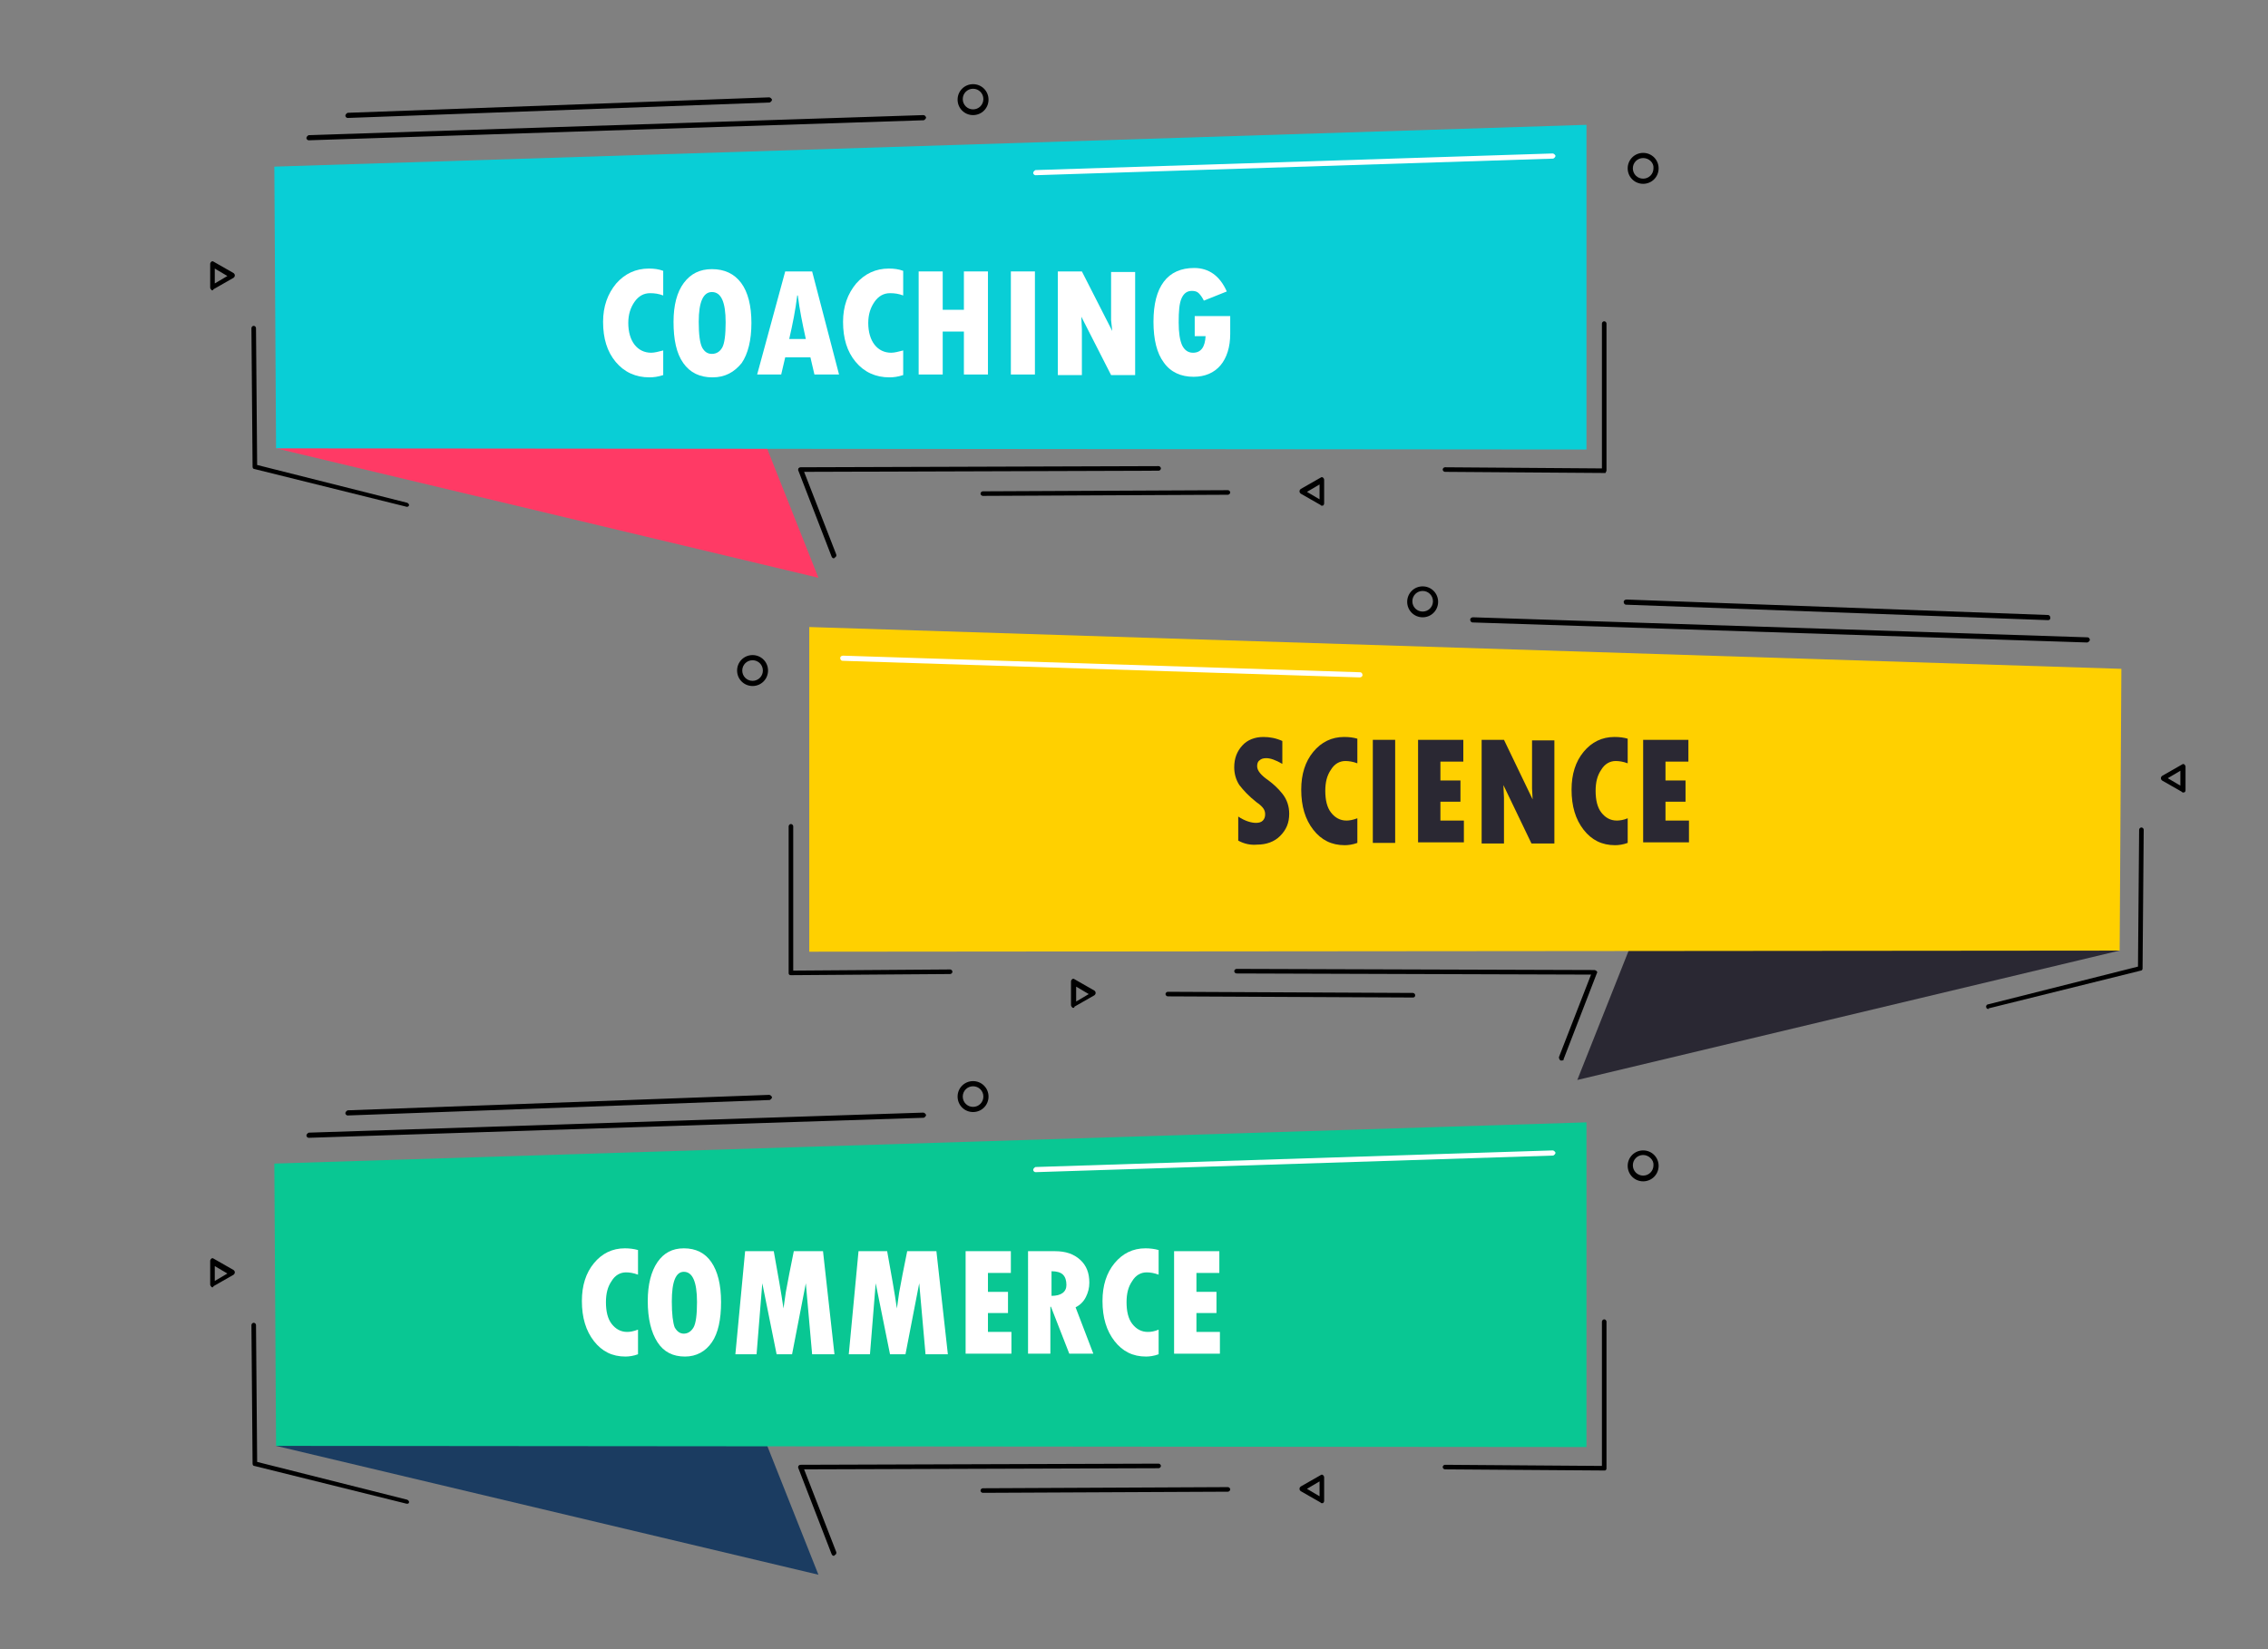 <?xml version="1.0" encoding="utf-8"?>
<!-- Generator: Adobe Illustrator 23.0.0, SVG Export Plug-In . SVG Version: 6.00 Build 0)  -->
<svg version="1.1" id="Layer_1" xmlns="http://www.w3.org/2000/svg" xmlns:xlink="http://www.w3.org/1999/xlink" x="0px" y="0px"
	 viewBox="0 0 396 288" style="enable-background:new 0 0 396 288;" xml:space="preserve">
<rect x="0" y="0" width="396" height="288" fill="#808080" stroke="none"/>
<style type="text/css">
	.st0{fill:none;}
	.st1{fill:#FF3A65;}
	.st2{fill:#09CED6;}
	.st3{fill:#FFFFFF;}
	.st4{fill:#2A2833;}
	.st5{fill:#FFD000;}
	.st6{fill:#1B3C61;}
	.st7{fill:#09C793;}
</style>
<g>
	<rect x="0" class="st0" width="396" height="288"/>
	<g>
		<g>
			<polygon class="st1" points="48.2,78.3 142.9,100.9 129,65.9 			"/>
			<polygon class="st2" points="277,78.5 48.2,78.3 47.9,29.1 277,21.8 			"/>
			<g>
				<path d="M53.9,24.5c-0.2,0-0.4-0.2-0.4-0.4c0-0.2,0.2-0.4,0.4-0.5l107.3-3.5c0.3,0,0.4,0.2,0.5,0.4c0,0.2-0.2,0.4-0.4,0.5
					L53.9,24.5C53.9,24.5,53.9,24.5,53.9,24.5z"/>
			</g>
			<g>
				<path d="M145.6,97.5c-0.2,0-0.3-0.1-0.4-0.3l-5.8-15c-0.1-0.1,0-0.3,0-0.4c0.1-0.1,0.2-0.2,0.4-0.2l62.5-0.2c0,0,0,0,0,0
					c0.2,0,0.4,0.2,0.4,0.4c0,0.2-0.2,0.4-0.4,0.4l-61.9,0.2l5.6,14.4c0.1,0.2,0,0.5-0.3,0.6C145.7,97.5,145.6,97.5,145.6,97.5z"/>
			</g>
			<g>
				<path d="M71.1,88.5c0,0-0.1,0-0.1,0l-26.6-6.6c-0.2,0-0.3-0.2-0.3-0.4l-0.2-24.2c0-0.2,0.2-0.4,0.4-0.4c0,0,0,0,0,0
					c0.2,0,0.4,0.2,0.4,0.4l0.2,23.9l26.2,6.6c0.2,0.1,0.4,0.3,0.3,0.5C71.4,88.3,71.3,88.5,71.1,88.5z"/>
			</g>
			<g>
				<path class="st3" d="M180.8,30.6c-0.2,0-0.4-0.2-0.4-0.4c0-0.2,0.2-0.4,0.4-0.5l90.3-2.9c0.2,0,0.4,0.2,0.5,0.4
					c0,0.2-0.2,0.4-0.4,0.5L180.8,30.6C180.9,30.6,180.8,30.6,180.8,30.6z"/>
			</g>
			<g>
				<path d="M280.2,82.6C280.2,82.6,280.2,82.6,280.2,82.6l-27.9-0.2c-0.2,0-0.4-0.2-0.4-0.4c0-0.2,0.2-0.4,0.4-0.4c0,0,0,0,0,0
					l27.4,0.2V56.5c0-0.2,0.2-0.4,0.4-0.4c0.2,0,0.4,0.2,0.4,0.4v25.6c0,0.1,0,0.2-0.1,0.3C280.4,82.6,280.3,82.6,280.2,82.6z"/>
			</g>
			<g>
				<path d="M286.9,32.1c-1.5,0-2.7-1.2-2.7-2.7s1.2-2.7,2.7-2.7s2.7,1.2,2.7,2.7S288.4,32.1,286.9,32.1z M286.9,27.6
					c-1,0-1.8,0.8-1.8,1.8c0,1,0.8,1.8,1.8,1.8s1.8-0.8,1.8-1.8C288.8,28.4,287.9,27.6,286.9,27.6z"/>
			</g>
			<g>
				<path d="M169.9,20.1c-1.5,0-2.7-1.2-2.7-2.7c0-1.5,1.2-2.7,2.7-2.7c1.5,0,2.7,1.2,2.7,2.7C172.6,18.9,171.4,20.1,169.9,20.1z
					 M169.9,15.5c-1,0-1.8,0.8-1.8,1.8c0,1,0.8,1.8,1.8,1.8c1,0,1.8-0.8,1.8-1.8C171.7,16.3,170.9,15.5,169.9,15.5z"/>
			</g>
			<g>
				<path d="M37.1,50.7c-0.1,0-0.2,0-0.2-0.1c-0.1-0.1-0.2-0.2-0.2-0.4v-4.1c0-0.2,0.1-0.3,0.2-0.4c0.1-0.1,0.3-0.1,0.4,0l3.5,2
					c0.1,0.1,0.2,0.2,0.2,0.4c0,0.2-0.1,0.3-0.2,0.4l-3.5,2C37.2,50.6,37.2,50.7,37.1,50.7z M37.5,46.9v2.6l2.2-1.3L37.5,46.9z"/>
			</g>
			<g>
				<path d="M230.8,88.3c-0.1,0-0.2,0-0.2-0.1l-3.5-2c-0.1-0.1-0.2-0.2-0.2-0.4c0-0.2,0.1-0.3,0.2-0.4l3.5-2c0.1-0.1,0.3-0.1,0.4,0
					c0.1,0.1,0.2,0.2,0.2,0.4v4.1c0,0.2-0.1,0.3-0.2,0.4C231,88.3,230.9,88.3,230.8,88.3z M228.2,85.9l2.2,1.3v-2.6L228.2,85.9z"/>
			</g>
			<g>
				<path d="M60.7,20.6c-0.2,0-0.4-0.2-0.4-0.4c0-0.2,0.2-0.4,0.4-0.5l73.6-2.7c0.2,0,0.4,0.2,0.5,0.4c0,0.2-0.2,0.4-0.4,0.5
					L60.7,20.6C60.7,20.6,60.7,20.6,60.7,20.6z"/>
			</g>
			<g>
				<path d="M171.6,86.6c-0.2,0-0.4-0.2-0.4-0.4c0-0.2,0.2-0.4,0.4-0.4l42.8-0.2c0,0,0,0,0,0c0.2,0,0.4,0.2,0.4,0.4
					c0,0.2-0.2,0.4-0.4,0.4L171.6,86.6C171.6,86.6,171.6,86.6,171.6,86.6z"/>
			</g>
		</g>
	</g>
	<g>
		<g>
			<polygon class="st4" points="370.1,166 275.4,188.6 289.3,153.6 			"/>
			<polygon class="st5" points="141.3,166.2 370.1,166 370.4,116.8 141.3,109.5 			"/>
			<g>
				<path d="M364.4,112.2C364.4,112.2,364.4,112.2,364.4,112.2l-107.3-3.5c-0.2,0-0.4-0.2-0.4-0.5c0-0.2,0.2-0.4,0.5-0.4l107.3,3.5
					c0.2,0,0.4,0.2,0.4,0.5C364.8,112,364.6,112.2,364.4,112.2z"/>
			</g>
			<g>
				<path d="M272.7,185.2c-0.1,0-0.1,0-0.2,0c-0.2-0.1-0.3-0.3-0.3-0.6l5.6-14.4l-61.9-0.2c-0.2,0-0.4-0.2-0.4-0.4
					c0-0.2,0.2-0.4,0.4-0.4c0,0,0,0,0,0l62.5,0.2c0.1,0,0.3,0.1,0.4,0.2c0.1,0.1,0.1,0.3,0,0.4l-5.8,15
					C273.1,185.1,272.9,185.2,272.7,185.2z"/>
			</g>
			<g>
				<path d="M347.2,176.2c-0.2,0-0.4-0.1-0.4-0.3c-0.1-0.2,0.1-0.5,0.3-0.5l26.2-6.6l0.2-23.9c0-0.2,0.2-0.4,0.4-0.4
					c0.2,0,0.4,0.2,0.4,0.4l-0.2,24.2c0,0.2-0.1,0.4-0.3,0.4l-26.6,6.6C347.3,176.2,347.3,176.2,347.2,176.2z"/>
			</g>
			<g>
				<path class="st3" d="M237.4,118.3C237.4,118.3,237.4,118.3,237.4,118.3l-90.3-2.9c-0.2,0-0.4-0.2-0.4-0.5c0-0.2,0.2-0.4,0.5-0.4
					l90.3,2.9c0.2,0,0.4,0.2,0.4,0.5C237.9,118.1,237.7,118.3,237.4,118.3z"/>
			</g>
			<g>
				<path d="M138.1,170.3c-0.1,0-0.2,0-0.3-0.1c-0.1-0.1-0.1-0.2-0.1-0.3v-25.6c0-0.2,0.2-0.4,0.4-0.4c0.2,0,0.4,0.2,0.4,0.4v25.2
					l27.4-0.2c0.2,0,0.4,0.2,0.4,0.4c0,0.2-0.2,0.4-0.4,0.4L138.1,170.3C138.1,170.3,138.1,170.3,138.1,170.3z"/>
			</g>
			<g>
				<path d="M131.4,119.8c-1.5,0-2.7-1.2-2.7-2.7c0-1.5,1.2-2.7,2.7-2.7c1.5,0,2.7,1.2,2.7,2.7C134.1,118.6,132.9,119.8,131.4,119.8
					z M131.4,115.3c-1,0-1.8,0.8-1.8,1.8c0,1,0.8,1.8,1.8,1.8s1.8-0.8,1.8-1.8C133.2,116.1,132.4,115.3,131.4,115.3z"/>
			</g>
			<g>
				<path d="M248.4,107.8c-1.5,0-2.7-1.2-2.7-2.7s1.2-2.7,2.7-2.7c1.5,0,2.7,1.2,2.7,2.7S249.9,107.8,248.4,107.8z M248.4,103.2
					c-1,0-1.8,0.8-1.8,1.8s0.8,1.8,1.8,1.8c1,0,1.8-0.8,1.8-1.8S249.4,103.2,248.4,103.2z"/>
			</g>
			<g>
				<path d="M381.2,138.4c-0.1,0-0.2,0-0.2-0.1l-3.5-2c-0.1-0.1-0.2-0.2-0.2-0.4c0-0.2,0.1-0.3,0.2-0.4l3.5-2c0.1-0.1,0.3-0.1,0.4,0
					c0.1,0.1,0.2,0.2,0.2,0.4v4.1c0,0.2-0.1,0.3-0.2,0.4C381.3,138.3,381.3,138.4,381.2,138.4z M378.5,135.9l2.2,1.3v-2.6
					L378.5,135.9z"/>
			</g>
			<g>
				<path d="M187.4,176c-0.1,0-0.2,0-0.2-0.1c-0.1-0.1-0.2-0.2-0.2-0.4v-4.1c0-0.2,0.1-0.3,0.2-0.4c0.1-0.1,0.3-0.1,0.4,0l3.5,2
					c0.1,0.1,0.2,0.2,0.2,0.4c0,0.2-0.1,0.3-0.2,0.4l-3.5,2C187.6,176,187.5,176,187.4,176z M187.9,172.3v2.6l2.2-1.3L187.9,172.3z"
					/>
			</g>
			<g>
				<path d="M357.6,108.3C357.6,108.3,357.6,108.3,357.6,108.3l-73.7-2.7c-0.2,0-0.4-0.2-0.4-0.5c0-0.2,0.2-0.4,0.5-0.4l73.6,2.7
					c0.2,0,0.4,0.2,0.4,0.5C358,108.2,357.8,108.3,357.6,108.3z"/>
			</g>
			<g>
				<path d="M246.7,174.2C246.7,174.2,246.7,174.2,246.7,174.2l-42.8-0.2c-0.2,0-0.4-0.2-0.4-0.4c0-0.2,0.2-0.4,0.4-0.4c0,0,0,0,0,0
					l42.8,0.2c0.2,0,0.4,0.2,0.4,0.4C247.1,174.1,246.9,174.2,246.7,174.2z"/>
			</g>
		</g>
	</g>
	<g>
		<g>
			<polygon class="st6" points="48.2,252.5 142.9,275 129,240 			"/>
			<polygon class="st7" points="277,252.7 48.2,252.5 47.9,203.2 277,196 			"/>
			<g>
				<path d="M53.9,198.7c-0.2,0-0.4-0.2-0.4-0.4c0-0.2,0.2-0.4,0.4-0.5l107.3-3.5c0.2,0,0.4,0.2,0.5,0.4c0,0.2-0.2,0.4-0.4,0.5
					L53.9,198.7C53.9,198.7,53.9,198.7,53.9,198.7z"/>
			</g>
			<g>
				<path d="M145.6,271.7c-0.2,0-0.3-0.1-0.4-0.3l-5.8-15c-0.1-0.1,0-0.3,0-0.4c0.1-0.1,0.2-0.2,0.4-0.2l62.5-0.2c0,0,0,0,0,0
					c0.2,0,0.4,0.2,0.4,0.4c0,0.2-0.2,0.4-0.4,0.4l-61.9,0.2l5.6,14.4c0.1,0.2,0,0.5-0.3,0.6C145.7,271.7,145.6,271.7,145.6,271.7z"
					/>
			</g>
			<g>
				<path d="M71.1,262.6c0,0-0.1,0-0.1,0L44.4,256c-0.2,0-0.3-0.2-0.3-0.4l-0.2-24.2c0-0.2,0.2-0.4,0.4-0.4c0,0,0,0,0,0
					c0.2,0,0.4,0.2,0.4,0.4l0.2,23.9l26.2,6.6c0.2,0.1,0.4,0.3,0.3,0.5C71.4,262.5,71.3,262.6,71.1,262.6z"/>
			</g>
			<g>
				<path class="st3" d="M180.8,204.7c-0.2,0-0.4-0.2-0.4-0.4c0-0.2,0.2-0.4,0.4-0.5l90.3-2.9c0.2,0,0.4,0.2,0.5,0.4
					c0,0.2-0.2,0.4-0.4,0.5L180.8,204.7C180.9,204.7,180.8,204.7,180.8,204.7z"/>
			</g>
			<g>
				<path d="M280.2,256.8C280.2,256.8,280.2,256.8,280.2,256.8l-27.9-0.2c-0.2,0-0.4-0.2-0.4-0.4c0-0.2,0.2-0.4,0.4-0.4c0,0,0,0,0,0
					l27.4,0.2v-25.2c0-0.2,0.2-0.4,0.4-0.4c0.2,0,0.4,0.2,0.4,0.4v25.6c0,0.1,0,0.2-0.1,0.3C280.4,256.7,280.3,256.8,280.2,256.8z"
					/>
			</g>
			<g>
				<path d="M286.9,206.3c-1.5,0-2.7-1.2-2.7-2.7c0-1.5,1.2-2.7,2.7-2.7s2.7,1.2,2.7,2.7C289.6,205.1,288.4,206.3,286.9,206.3z
					 M286.9,201.7c-1,0-1.8,0.8-1.8,1.8c0,1,0.8,1.8,1.8,1.8s1.8-0.8,1.8-1.8C288.8,202.6,287.9,201.7,286.9,201.7z"/>
			</g>
			<g>
				<path d="M169.9,194.2c-1.5,0-2.7-1.2-2.7-2.7c0-1.5,1.2-2.7,2.7-2.7c1.5,0,2.7,1.2,2.7,2.7C172.6,193,171.4,194.2,169.9,194.2z
					 M169.9,189.7c-1,0-1.8,0.8-1.8,1.8c0,1,0.8,1.8,1.8,1.8c1,0,1.8-0.8,1.8-1.8C171.7,190.5,170.9,189.7,169.9,189.7z"/>
			</g>
			<g>
				<path d="M37.1,224.8c-0.1,0-0.2,0-0.2-0.1c-0.1-0.1-0.2-0.2-0.2-0.4v-4.1c0-0.2,0.1-0.3,0.2-0.4c0.1-0.1,0.3-0.1,0.4,0l3.5,2
					c0.1,0.1,0.2,0.2,0.2,0.4c0,0.2-0.1,0.3-0.2,0.4l-3.5,2C37.2,224.8,37.2,224.8,37.1,224.8z M37.5,221.1v2.6l2.2-1.3L37.5,221.1z
					"/>
			</g>
			<g>
				<path d="M230.8,262.5c-0.1,0-0.2,0-0.2-0.1l-3.5-2c-0.1-0.1-0.2-0.2-0.2-0.4c0-0.2,0.1-0.3,0.2-0.4l3.5-2c0.1-0.1,0.3-0.1,0.4,0
					c0.1,0.1,0.2,0.2,0.2,0.4v4.1c0,0.2-0.1,0.3-0.2,0.4C231,262.5,230.9,262.5,230.8,262.5z M228.2,260l2.2,1.3v-2.6L228.2,260z"/>
			</g>
			<g>
				<path d="M60.7,194.8c-0.2,0-0.4-0.2-0.4-0.4c0-0.2,0.2-0.4,0.4-0.5l73.6-2.7c0.2,0,0.4,0.2,0.5,0.4c0,0.2-0.2,0.4-0.4,0.5
					L60.7,194.8C60.7,194.8,60.7,194.8,60.7,194.8z"/>
			</g>
			<g>
				<path d="M171.6,260.7c-0.2,0-0.4-0.2-0.4-0.4c0-0.2,0.2-0.4,0.4-0.4l42.8-0.2c0,0,0,0,0,0c0.2,0,0.4,0.2,0.4,0.4
					c0,0.2-0.2,0.4-0.4,0.4L171.6,260.7C171.6,260.7,171.6,260.7,171.6,260.7z"/>
			</g>
		</g>
	</g>
</g>
<g>
	<path class="st3" d="M115.8,61.2v4.3c-0.9,0.3-1.7,0.4-2.4,0.4c-2.4,0-4.4-0.9-5.9-2.7c-1.5-1.8-2.2-4.1-2.2-7
		c0-2.7,0.8-4.9,2.3-6.7c1.5-1.7,3.4-2.6,5.7-2.6c0.9,0,1.7,0.1,2.5,0.4v4.3c-0.8-0.3-1.5-0.4-2.3-0.4c-1.1,0-2,0.5-2.7,1.5
		c-0.7,1-1.1,2.2-1.1,3.7c0,1.6,0.4,2.9,1.1,3.8c0.7,0.9,1.7,1.4,2.9,1.4C114.3,61.6,115,61.4,115.8,61.2z"/>
	<path class="st3" d="M124.4,65.9c-2.2,0-3.9-0.8-5.1-2.5c-1.2-1.7-1.7-4.1-1.7-7.2c0-2.9,0.6-5.2,1.8-6.8c1.2-1.6,2.8-2.4,4.9-2.4
		c2.2,0,3.9,0.8,5.1,2.4c1.2,1.6,1.8,4,1.8,7c0,3-0.6,5.4-1.7,7C128.2,65,126.6,65.9,124.4,65.9z M124.3,51c-1.5,0-2.3,1.7-2.3,5.2
		c0,2.2,0.2,3.7,0.6,4.5c0.4,0.7,0.9,1.1,1.7,1.1c0.8,0,1.4-0.4,1.8-1.1c0.4-0.7,0.6-2.2,0.6-4.4C126.7,52.7,125.9,51,124.3,51z"/>
	<path class="st3" d="M146.5,65.4h-4.3l-0.7-3h-4.4l-0.7,3h-4.2l4.9-18h4.7L146.5,65.4z M140.7,59.2c-0.6-2.7-1.1-5.2-1.4-7.6h-0.1
		c-0.3,2.5-0.8,5-1.4,7.6H140.7z"/>
	<path class="st3" d="M157.7,61.2v4.3c-0.9,0.3-1.7,0.4-2.4,0.4c-2.4,0-4.4-0.9-5.9-2.7c-1.5-1.8-2.2-4.1-2.2-7
		c0-2.7,0.8-4.9,2.3-6.7c1.5-1.7,3.4-2.6,5.7-2.6c0.9,0,1.7,0.1,2.5,0.4v4.3c-0.8-0.3-1.5-0.4-2.3-0.4c-1.1,0-2,0.5-2.7,1.5
		c-0.7,1-1.1,2.2-1.1,3.7c0,1.6,0.4,2.9,1.1,3.8c0.7,0.9,1.7,1.4,2.9,1.4C156.2,61.6,156.9,61.4,157.7,61.2z"/>
	<path class="st3" d="M160.4,47.4h4.2v6.7h3.7v-6.7h4.2v18h-4.2v-7.5h-3.7v7.5h-4.2V47.4z"/>
	<path class="st3" d="M176.5,47.4h4.2v18h-4.2V47.4z"/>
	<path class="st3" d="M184.7,47.4h4.2l5.3,10.4l-0.2-1.9v-8.4h4.2v18H194l-5.2-10.2l0.1,2.2v8h-4.2V47.4z"/>
	<path class="st3" d="M214.8,55.3v3c0,2.3-0.6,4.2-1.7,5.5c-1.1,1.3-2.7,2-4.7,2c-2.2,0-4-0.8-5.2-2.5c-1.2-1.6-1.8-4-1.8-7.1
		c0-3.1,0.6-5.4,1.8-7c1.2-1.6,3-2.4,5.3-2.4c2.6,0,4.5,1.4,5.7,4.1l-4,1.6c-0.3-0.6-0.6-1-0.9-1.3c-0.3-0.3-0.7-0.4-1.2-0.4
		c-0.8,0-1.4,0.4-1.8,1.3c-0.4,0.9-0.5,2.3-0.5,4.2c0,1.8,0.2,3.1,0.6,4c0.4,0.8,1,1.3,1.9,1.3c1.4,0,2.1-1,2.2-2.9h-1.9v-3.5H214.8
		z"/>
</g>
<g>
	<path class="st4" d="M216.2,146.8v-4.2c1.2,0.8,2.3,1.1,3.1,1.1c0.5,0,0.9-0.1,1.2-0.4s0.4-0.7,0.4-1.1c0-0.4-0.1-0.7-0.3-1
		s-0.6-0.7-1.2-1.1c-1.4-1.1-2.3-2.1-3-3c-0.6-0.9-0.9-2-0.9-3.1c0-1.6,0.5-2.8,1.4-3.8c0.9-1,2.2-1.5,3.7-1.5
		c1.1,0,2.2,0.2,3.3,0.7v4c-1.2-0.7-2.1-1-2.8-1c-0.5,0-0.9,0.1-1.2,0.4c-0.3,0.2-0.4,0.6-0.4,1c0,0.8,0.7,1.6,2,2.5
		c0.8,0.6,1.6,1.3,2.4,2.3c0.8,1,1.2,2.2,1.2,3.5c0,1.6-0.5,2.8-1.6,3.9c-1,1-2.4,1.5-4,1.5C218.4,147.6,217.3,147.4,216.2,146.8z"
		/>
	<path class="st4" d="M237,142.9v4.3c-0.8,0.3-1.6,0.4-2.2,0.4c-2.3,0-4.1-0.9-5.5-2.7c-1.4-1.8-2.1-4.1-2.1-7
		c0-2.7,0.7-4.9,2.1-6.6c1.4-1.7,3.2-2.6,5.4-2.6c0.9,0,1.6,0.1,2.3,0.3v4.3c-0.8-0.3-1.5-0.4-2.1-0.4c-1,0-1.9,0.5-2.5,1.5
		c-0.7,1-1,2.2-1,3.7c0,1.6,0.3,2.9,1,3.8s1.6,1.4,2.7,1.4C235.6,143.3,236.2,143.2,237,142.9z"/>
	<path class="st4" d="M239.7,129.2h3.9v18h-3.9V129.2z"/>
	<path class="st4" d="M247.5,129.2h8v3.8h-4v3.3h3.5v3.7h-3.5v3.3h4.1v3.8h-8V129.2z"/>
	<path class="st4" d="M258.6,129.2h4l5,10.4l-0.1-1.9v-8.4h3.9v18h-4l-4.9-10.2l0.1,2.2v8h-3.9V129.2z"/>
	<path class="st4" d="M284.2,142.9v4.3c-0.8,0.3-1.6,0.4-2.2,0.4c-2.3,0-4.1-0.9-5.5-2.7c-1.4-1.8-2.1-4.1-2.1-7
		c0-2.7,0.7-4.9,2.1-6.6c1.4-1.7,3.2-2.6,5.4-2.6c0.9,0,1.6,0.1,2.3,0.3v4.3c-0.8-0.3-1.5-0.4-2.1-0.4c-1,0-1.9,0.5-2.5,1.5
		c-0.7,1-1,2.2-1,3.7c0,1.6,0.3,2.9,1,3.8s1.6,1.4,2.7,1.4C282.8,143.3,283.5,143.2,284.2,142.9z"/>
	<path class="st4" d="M286.8,129.2h8v3.8h-4v3.3h3.5v3.7h-3.5v3.3h4.1v3.8h-8V129.2z"/>
</g>
<g>
	<path class="st3" d="M111.4,232.2v4.3c-0.8,0.3-1.6,0.4-2.2,0.4c-2.3,0-4.1-0.9-5.5-2.7c-1.4-1.8-2.1-4.1-2.1-7
		c0-2.7,0.7-4.9,2.1-6.6c1.4-1.7,3.2-2.6,5.4-2.6c0.8,0,1.6,0.1,2.3,0.3v4.3c-0.8-0.3-1.5-0.4-2.1-0.4c-1,0-1.9,0.5-2.5,1.5
		c-0.7,1-1,2.2-1,3.7c0,1.6,0.3,2.9,1,3.8c0.7,0.9,1.6,1.4,2.7,1.4C110,232.6,110.6,232.5,111.4,232.2z"/>
	<path class="st3" d="M119.6,236.9c-2.1,0-3.7-0.8-4.8-2.5s-1.7-4.1-1.7-7.2c0-2.9,0.6-5.2,1.7-6.8c1.1-1.6,2.6-2.4,4.6-2.4
		c2.1,0,3.7,0.8,4.8,2.4c1.1,1.6,1.7,3.9,1.7,7c0,3-0.5,5.4-1.6,7S121.6,236.9,119.6,236.9z M119.4,222.1c-1.4,0-2.1,1.7-2.1,5.2
		c0,2.2,0.2,3.7,0.5,4.5c0.4,0.7,0.9,1.1,1.6,1.1c0.7,0,1.3-0.4,1.7-1.1c0.4-0.7,0.6-2.2,0.6-4.4
		C121.7,223.8,120.9,222.1,119.4,222.1z"/>
	<path class="st3" d="M130.1,218.5h5c0.7,3.9,1.3,7.2,1.7,10l0.4-2.8c0.2-1.1,0.4-2.1,0.6-3.2l0.8-4h5.1l2,18h-3.9l-1.1-12.4
		l-2.4,12.4h-2.7l-2.5-12.4l-1,12.4h-3.7L130.1,218.5z"/>
	<path class="st3" d="M149.9,218.5h5c0.7,3.9,1.3,7.2,1.7,10l0.4-2.8c0.2-1.1,0.4-2.1,0.6-3.2l0.8-4h5.1l2,18h-3.9l-1.1-12.4
		l-2.4,12.4h-2.7l-2.5-12.4l-1,12.4h-3.7L149.9,218.5z"/>
	<path class="st3" d="M168.5,218.5h8v3.8h-4v3.3h3.5v3.7h-3.5v3.3h4.1v3.8h-8V218.5z"/>
	<path class="st3" d="M179.6,218.5h4.6c1.9,0,3.3,0.5,4.4,1.5c1.1,1,1.6,2.3,1.6,4c0,0.9-0.2,1.7-0.6,2.5c-0.4,0.8-1,1.4-1.8,1.8
		l3.1,8.1h-4.2l-3.2-8.2h-0.1v8.2h-3.9V218.5z M183.6,222v4.3c1.7,0,2.6-0.7,2.6-1.9c0-0.8-0.2-1.4-0.6-1.8
		C185.2,222.2,184.5,222,183.6,222z"/>
	<path class="st3" d="M202.3,232.2v4.3c-0.8,0.3-1.6,0.4-2.2,0.4c-2.3,0-4.1-0.9-5.5-2.7c-1.4-1.8-2.1-4.1-2.1-7
		c0-2.7,0.7-4.9,2.1-6.6c1.4-1.7,3.2-2.6,5.4-2.6c0.8,0,1.6,0.1,2.3,0.3v4.3c-0.8-0.3-1.5-0.4-2.1-0.4c-1,0-1.9,0.5-2.5,1.5
		c-0.7,1-1,2.2-1,3.7c0,1.6,0.3,2.9,1,3.8c0.7,0.9,1.6,1.4,2.7,1.4C201,232.6,201.6,232.5,202.3,232.2z"/>
	<path class="st3" d="M204.9,218.5h8v3.8h-4v3.3h3.5v3.7h-3.5v3.3h4.1v3.8h-8V218.5z"/>
</g>
</svg>
